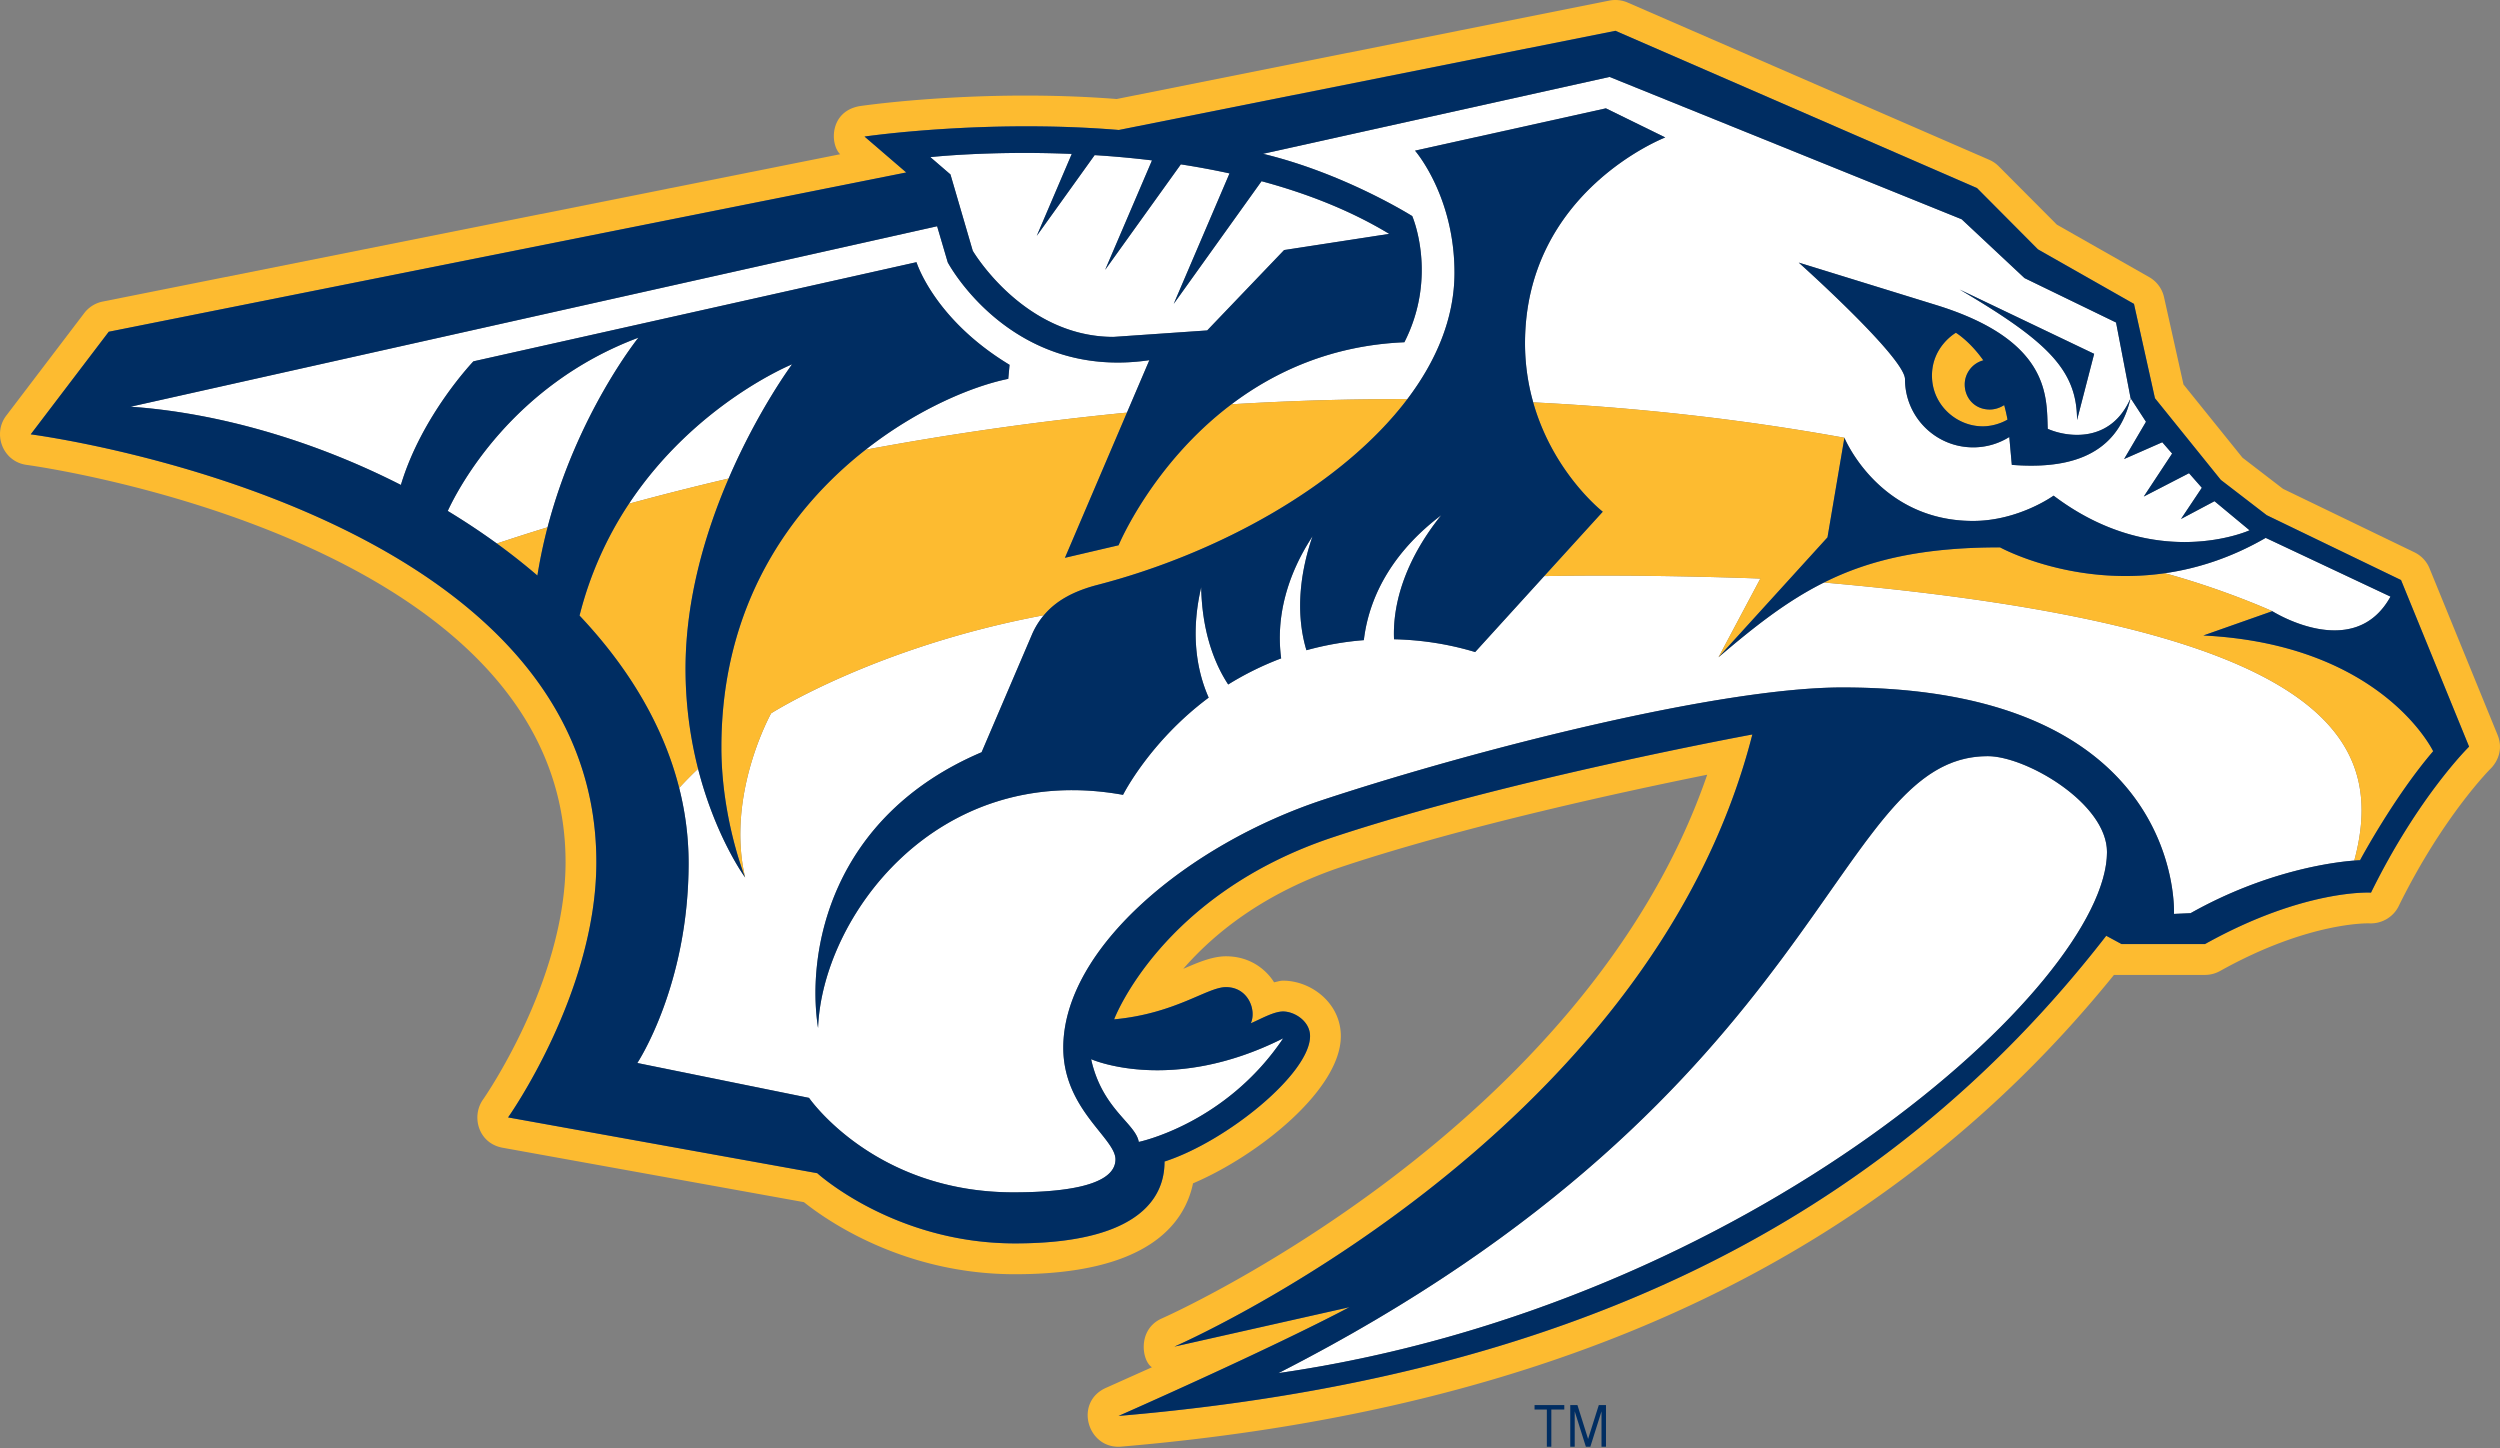 <svg xmlns="http://www.w3.org/2000/svg" xmlns:xlink="http://www.w3.org/1999/xlink" width="437.904" height="253.71" viewBox="0 0 437.904 253.71"><rect x="0" y="0" width="437.904" height="253.71" fill="#808080" stroke="none"/><defs><path id="a" d="M0 0h437.904v253.71H0z"/></defs><clipPath id="b"><use xlink:href="#a" overflow="visible"/></clipPath><path clip-path="url(#b)" fill="#fff" d="M138.752 63.808s-16.943 6.863-28.585 24.426a509.113 509.113 0 0 1 17.464-4.42c5.18-12.026 11.122-20.006 11.122-20.006m240.449 36.596c10.554 2.894 18.817 6.65 18.817 6.65s14.31 9.055 20.706-2.552l-21.86-10.29c-6.114 3.542-12.113 5.396-17.664 6.192M82.927 63.294l77.607-17.365s3.07 9.975 16.306 17.978l-.23 2.454c-6.146 1.242-15.787 5.195-24.985 12.41a532.753 532.753 0 0 1 45.776-6.498l3.927-9.184c-24.343 3.57-35.317-17.137-35.317-17.137l-1.863-6.325-141.28 31.61c15.243 1.055 32.05 5.903 47.356 13.71 3.652-12.196 12.704-21.654 12.704-21.654m236.562 38.741c-6.493 3.242-12.116 7.674-18.475 13.093l7.335-13.783s-19.347-.783-37.867-.432l-12.095 13.303c-4.51-1.366-9.272-2.13-14.21-2.243-.283-6.728 2.356-14.385 8.275-21.73-7.834 5.91-12.572 13.488-13.56 21.887-3.447.266-6.81.867-10.055 1.766-1.696-5.596-1.508-12.484 1.076-19.974-4.564 6.958-6.447 14.33-5.503 21.4a53.43 53.43 0 0 0-9.276 4.574c-2.854-4.344-4.6-10.135-4.732-17.042-1.648 7.075-1.19 13.673 1.31 19.347-10.34 7.705-15 17.027-15 17.027-32.838-5.918-52.718 21.56-53.417 40.843-2.083-13.38 2.198-37.043 28.646-48.306l8.78-20.517a13.576 13.576 0 0 1 2.128-3.487c-29.495 5.503-47.78 17.188-47.78 17.188s-7.946 14.223-4.548 28.76c0 0-5.184-7.05-8.245-19.052a64.288 64.288 0 0 0-3.313 3.36 53.432 53.432 0 0 1 1.654 13.156c0 21.496-8.986 35.028-8.986 35.028l30.08 6.104s11.377 16.55 35.8 16.55c7.724 0 17.88-.854 17.88-5.78 0-3.722-9.145-8.776-9.145-19.556 0-17.504 21.986-35.667 45.577-43.442 27.57-9.08 69.678-19.66 90.866-19.66 60.087 0 58.107 39.67 58.107 39.67l2.913-.135c13.375-7.517 25.215-8.947 28.67-9.21 5.79-21.555-5.203-40.994-92.888-48.706"/><path clip-path="url(#b)" fill="#fff" d="M245.996 59.95c-12.72.534-22.7 5.138-30.295 10.87a489.162 489.162 0 0 1 30.814-.912c5.173-6.833 8.253-14.308 8.253-22.13 0-13.487-6.906-21.39-6.906-21.39l33.433-7.41 10.398 5.098s-24.566 9.443-24.566 36.072c0 3.788.558 7.225 1.436 10.33 17.677.888 35.946 2.838 54.51 6.2 0 0 5.998 14.57 22.527 14.57 8 0 14.112-4.432 14.112-4.432 17.916 13.542 34.33 6.07 34.33 6.07l-6.142-5.1-5.87 3.12 3.65-5.47-2.244-2.55-7.926 4.088 4.964-7.525-1.723-1.986-6.69 2.944 3.835-6.528-2.696-4.14c-2.516 11.03-12.354 12.348-20.808 11.687l-.44-4.88a11.882 11.882 0 0 1-6.325 1.814c-6.6 0-11.945-5.348-11.945-11.938 0-3.775-18.608-20.424-18.608-20.424l24.082 7.44c20.184 6.237 19.3 16.248 19.532 21.678 3.398 1.5 11.053 2.595 14.512-5.375l-2.547-13.255-16.033-7.776-11.01-10.303-61.674-24.932L221.23 26.94c14.306 3.443 26.143 10.91 26.143 10.91s4.544 10.457-1.377 22.1m120.82 2.028l-2.996 11.597c0-8.778-5.193-13.814-20.56-22.855l23.557 11.258zM78.425 89.5a122.68 122.68 0 0 1 8.6 5.703c2.518-.84 5.494-1.8 8.888-2.842 5.222-19.967 15.917-33.212 15.917-33.212C89.66 67.434 80.26 85.53 78.425 89.5"/><path clip-path="url(#b)" fill="#fff" d="M170.39 43.93s8.86 15.084 24.657 15.084l16.406-1.13L224.93 43.8l18.402-2.833c-6.82-4.13-14.512-7.11-22.36-9.225L205.59 53.23l9.778-22.854a140.498 140.498 0 0 0-8.528-1.583L193.58 47.27l8.207-19.172c-3.46-.422-6.828-.723-10.047-.925l-10.14 14.14 6.133-14.35c-14.32-.6-24.776.56-24.776.56l3.526 3.04 3.907 13.368zm20.73 141.597c1.938 8.757 7.79 11.225 8.35 14.498 0 0 15.205-3.13 25.302-18.153-19.664 9.895-33.65 3.655-33.65 3.655"/><defs><path id="c" d="M0 0h437.904v253.416H0z"/></defs><clipPath id="d"><use xlink:href="#c" overflow="visible"/></clipPath><path clip-path="url(#d)" fill="#fff" d="M369.06 149.25c0-8.572-14.187-16.792-20.873-16.792-27.537 0-27.162 58.5-124.247 108.06 82.686-11.946 145.12-68.19 145.12-91.268"/><path clip-path="url(#d)" fill="#FDBB30" d="M425.563 99.558a5.41 5.41 0 0 0-2.65-2.816L399.9 85.627l-7.1-5.457-10.336-12.822-3.407-15.286a5.385 5.385 0 0 0-2.6-3.52l-16.175-9.19-10.175-10.218a5.29 5.29 0 0 0-1.674-1.143L285.108.45a5.418 5.418 0 0 0-3.21-.347l-86.3 17.24c-23.495-1.836-44.085 1.11-44.957 1.235-5.292.88-5.32 6.6-3.48 8.438L17.994 52.822a5.39 5.39 0 0 0-3.237 2.02L1.088 72.813C-1.34 76.01.49 80.886 4.69 81.436c.948.124 94.376 12.915 94.376 69.583 0 20.868-14.324 41.39-14.47 41.597-2.072 2.933-.814 7.657 3.448 8.425l52.77 9.53c3.997 3.19 17.427 12.625 36.97 12.625 23.137 0 29.687-8.75 31.19-15.92 11.47-4.884 25.89-16.455 25.89-25.784 0-5.815-5.232-9.716-10.115-9.716-.56 0-1.058.2-1.59.287 0 0-2.464-4.556-8.423-4.556-2.547 0-5.317 1.28-7.475 2.198 5.29-6.08 14.032-13.324 28.015-17.955 21.565-7.153 49.683-13.21 63.763-16.05-21.404 62.21-94.713 94.89-95.487 95.22-4.362 1.9-3.572 7.428-1.777 8.573l-8.017 3.59c-5.702 2.512-3.274 10.813 2.634 10.31 77.368-6.575 134.27-33.66 173.895-82.625h15.937c.928 0 1.826-.237 2.634-.68 15.59-8.706 26.06-8.352 26.16-8.35 2.146.1 4.185-1.08 5.13-3 7.724-15.707 16.043-24.03 16.124-24.105 1.148-1.154 2.26-3.32 1.213-5.89l-11.924-29.182zm-10.254 56.794s-11.634-.713-29.083 9.015H371.62l-2.69-1.454c-39.472 50.928-95.714 77.53-172.993 84.104 0 0 26.22-11.548 40.43-19.046l-30.662 6.904S288.793 199.83 306.95 128.65c0 0-42.864 7.87-73.372 17.973-30.194 10-38.425 31.927-38.425 31.927 10.755-.998 16.305-5.645 19.585-5.645 3.91 0 5.387 4.04 4.36 6.332 1.802-.77 4.015-2.066 5.652-2.066 1.975 0 4.72 1.68 4.72 4.32 0 6.576-14.658 18.47-25.485 21.965 0 4.018-1.582 14.342-26.2 14.342-21.164 0-34.63-12.3-34.63-12.3L89 195.728s15.46-21.786 15.46-44.71c0-62.155-99.08-74.938-99.08-74.938l13.67-17.97 139.692-27.904-7.314-6.292s21.053-3.09 44.552-1.148l86.976-17.373 63.337 27.544 10.683 10.74 16.817 9.548 3.67 16.524L389 84.057l8.043 6.188 23.524 11.358 11.923 29.18s-8.89 8.704-17.18 25.57"/><defs><path id="e" d="M0 0h437.904v253.71H0z"/></defs><clipPath id="f"><use xlink:href="#e" overflow="visible"/></clipPath><path clip-path="url(#f)" fill="#FDBB30" d="M398.02 107.055s-8.264-3.76-18.817-6.648c-16.394 2.35-28.872-4.53-28.872-4.53-13.593 0-22.87 2.183-30.84 6.156 87.686 7.712 98.68 27.15 92.887 48.706.66-.052 1.015-.063 1.015-.063s5.93-11.067 12.81-19.092c0 0-8.928-18.718-40.256-20.275l12.074-4.255zM127.632 83.816a514.054 514.054 0 0 0-17.464 4.418 63.258 63.258 0 0 0-8.65 19.597c8.394 8.883 14.636 19.064 17.45 30.192a62.57 62.57 0 0 1 3.312-3.364 70.63 70.63 0 0 1-2.2-17.522c0-12.316 3.548-24.03 7.552-33.32M323.07 76.68c-18.566-3.37-36.833-5.32-54.513-6.2 3.49 12.383 12.186 19.15 12.186 19.15l-10.26 11.284c18.522-.353 37.864.43 37.864.43l-7.332 13.782 19.092-21 2.962-17.447zM195.934 95.508l-9.396 2.197 10.866-25.432a531.306 531.306 0 0 0-45.778 6.5c-13.078 10.252-25.268 27.095-25.268 52.118 0 12.546 4.165 22.816 4.165 22.816-3.398-14.536 4.547-28.76 4.547-28.76s18.287-11.68 47.782-17.183c2.066-2.467 5.078-4.194 9.435-5.325 21.17-5.497 42.805-17.435 54.232-32.532a491.423 491.423 0 0 0-30.817.91c-13.873 10.47-19.77 24.692-19.77 24.692m-101.797 5.304a88.955 88.955 0 0 1 1.778-8.455 414.356 414.356 0 0 0-8.885 2.845 110.705 110.705 0 0 1 7.107 5.61m253.137-26.138c2.51 0 4.367-1.18 4.367-1.18-.164-.888-.36-1.73-.58-2.538-.614.388-1.486.773-2.522.773-2.715 0-4.392-2.086-4.392-4.388 0-1.956 1.342-3.726 3.26-4.226-2.4-3.396-4.805-4.83-4.805-4.83s-4.19 2.347-4.19 7.514c0 5.173 4.34 8.875 8.862 8.875"/><path clip-path="url(#f)" fill="#002D62" d="M397.046 90.245L389 84.057l-11.537-14.303-3.673-16.523-16.816-9.55-10.68-10.74-63.335-27.545-86.983 17.372c-23.494-1.942-44.547 1.154-44.547 1.154l7.31 6.287-139.69 27.9L5.382 76.08s99.077 12.786 99.077 74.94c0 22.922-15.462 44.708-15.462 44.708l54.152 9.77s13.47 12.296 34.63 12.296c24.62 0 26.202-10.318 26.202-14.338 10.827-3.497 25.49-15.387 25.49-21.968 0-2.637-2.748-4.316-4.723-4.316-1.638 0-3.854 1.293-5.655 2.07 1.03-2.296-.447-6.336-4.36-6.336-3.277 0-8.826 4.646-19.584 5.647 0 0 8.234-21.928 38.427-31.93 30.51-10.107 73.37-17.972 73.37-17.972-18.155 71.178-101.242 107.224-101.242 107.224l30.662-6.906c-14.214 7.505-40.434 19.046-40.434 19.046 77.28-6.575 133.526-33.174 172.998-84.102l2.684 1.45h14.612c17.446-9.725 29.085-9.01 29.085-9.01 8.288-16.866 17.177-25.57 17.177-25.57l-11.92-29.182-23.52-11.355zM187.736 26.96l-6.138 14.354 10.14-14.14c3.22.2 6.59.498 10.048.92l-8.21 19.175 13.26-18.482c2.823.44 5.67.965 8.53 1.585l-9.778 22.857 15.385-21.49c7.845 2.115 15.54 5.093 22.365 9.227l-18.41 2.832-13.474 14.08-16.407 1.135c-15.795 0-24.658-15.084-24.658-15.084l-3.904-13.372-3.524-3.036s10.45-1.16 24.773-.56m-93.602 73.85a112.492 112.492 0 0 0-7.107-5.61 125.672 125.672 0 0 0-8.6-5.702c1.837-3.97 11.237-22.067 33.402-30.353 0 0-10.695 13.245-15.915 33.213a88.58 88.58 0 0 0-1.78 8.453m130.637 81.06c-10.1 15.023-25.3 18.15-25.3 18.15-.563-3.274-6.414-5.74-8.35-14.496 0 0 13.987 6.24 33.65-3.655m-.833 58.644c97.087-49.56 96.71-108.064 124.25-108.064 6.684 0 20.874 8.23 20.874 16.795 0 23.082-62.432 79.325-145.123 91.27M426.2 131.582c-6.88 8.028-12.807 19.097-12.807 19.097s-.357.008-1.015.06c-3.452.267-15.293 1.697-28.67 9.215l-2.913.128s1.98-39.666-58.107-39.666c-21.185 0-63.302 10.58-90.866 19.656-23.592 7.778-45.577 25.944-45.577 43.446 0 10.773 9.14 15.833 9.14 19.552 0 4.926-10.15 5.78-17.876 5.78-24.425 0-35.8-16.544-35.8-16.544l-30.078-6.11s8.986-13.526 8.986-35.025c0-4.513-.577-8.902-1.654-13.157-2.813-11.126-9.055-21.302-17.45-30.184a63.24 63.24 0 0 1 8.655-19.598c11.643-17.565 28.58-24.425 28.58-24.425s-5.94 7.977-11.12 20.007c-4.004 9.292-7.55 21-7.55 33.318 0 6.61.914 12.498 2.197 17.525 3.06 11.996 8.244 19.046 8.244 19.046s-4.16-10.265-4.16-22.813c0-25.03 12.186-41.87 25.263-52.12 9.2-7.217 18.842-11.17 24.984-12.413l.23-2.455c-13.235-7.998-16.305-17.98-16.305-17.98l-77.605 17.37s-9.053 9.458-12.704 21.65c-15.306-7.802-32.112-12.649-47.354-13.7l141.28-31.613 1.86 6.325s10.975 20.704 35.315 17.137l-3.924 9.18-10.864 25.436 9.396-2.197s5.894-14.222 19.767-24.69c7.594-5.73 17.575-10.334 30.292-10.87 5.923-11.64 1.38-22.098 1.38-22.098s-11.838-7.47-26.14-10.91l60.7-13.47 61.676 24.934 11.01 10.305 16.033 7.78 2.55 13.25 2.696 4.138-3.837 6.528 6.69-2.94 1.723 1.98-4.964 7.528 7.925-4.09 2.245 2.553-3.65 5.47 5.87-3.116 6.143 5.098s-16.42 7.47-34.333-6.07c0 0-6.114 4.43-14.112 4.43-16.53 0-22.526-14.566-22.526-14.566l-2.962 17.442-19.094 21.003c6.36-5.42 11.98-9.85 18.475-13.093 7.964-3.976 17.247-6.157 30.84-6.157 0 0 12.478 6.88 28.873 4.527 5.548-.797 11.547-2.65 17.664-6.19l21.86 10.29c-6.4 11.608-20.707 2.552-20.707 2.552l-12.075 4.256c31.327 1.556 40.254 20.27 40.254 20.27m-67.509-56.466c-.23-5.432.65-15.446-19.532-21.683l-24.088-7.44s18.617 16.646 18.617 20.424c0 6.592 5.342 11.94 11.942 11.94 2.323 0 4.496-.666 6.326-1.814l.44 4.882c8.455.66 18.29-.66 20.803-11.687-3.452 7.97-11.106 6.872-14.508 5.378m-11.416-.443c-4.52 0-8.862-3.702-8.862-8.874 0-5.166 4.19-7.512 4.19-7.512s2.404 1.433 4.806 4.83c-1.918.5-3.26 2.27-3.26 4.225 0 2.302 1.677 4.388 4.392 4.388 1.036 0 1.908-.384 2.522-.772.22.808.416 1.65.58 2.537 0 0-1.857 1.18-4.368 1.18m16.545-1.102l3-11.595-23.554-11.262c15.364 9.046 20.554 14.083 20.554 22.857"/><path clip-path="url(#f)" fill="#002D62" d="M271.734 253.416V246.9h2.27v-.785h-5.21v.784h2.153v6.516zm9.573 0v-7.3h-1.26l-1.874 5.937-1.867-5.938h-1.256v7.3h.78v-6.2l1.956 6.2h.78l1.955-6.2v6.2zM291.69 24.077l-10.4-5.1-33.43 7.413s6.912 7.9 6.912 21.39c0 7.817-3.085 15.298-8.253 22.127-11.43 15.097-33.064 27.034-54.235 32.532-4.357 1.127-7.367 2.852-9.435 5.32a13.487 13.487 0 0 0-2.13 3.486l-8.78 20.52c-26.446 11.262-30.725 34.925-28.646 48.308.7-19.286 20.58-46.764 53.418-40.846 0 0 4.66-9.323 15-17.03-2.5-5.67-2.957-12.268-1.308-19.342.13 6.904 1.876 12.693 4.728 17.04a53.397 53.397 0 0 1 9.28-4.574c-.944-7.067.94-14.444 5.5-21.4-2.578 7.49-2.765 14.38-1.072 19.974a53.25 53.25 0 0 1 10.053-1.764c.995-8.4 5.725-15.98 13.562-21.887-5.92 7.346-8.56 14.997-8.27 21.73 4.936.112 9.697.875 14.205 2.24l12.098-13.304 10.257-11.276s-8.693-6.77-12.186-19.155a38.057 38.057 0 0 1-1.434-10.33c0-26.63 24.565-36.073 24.565-36.073"/></svg>